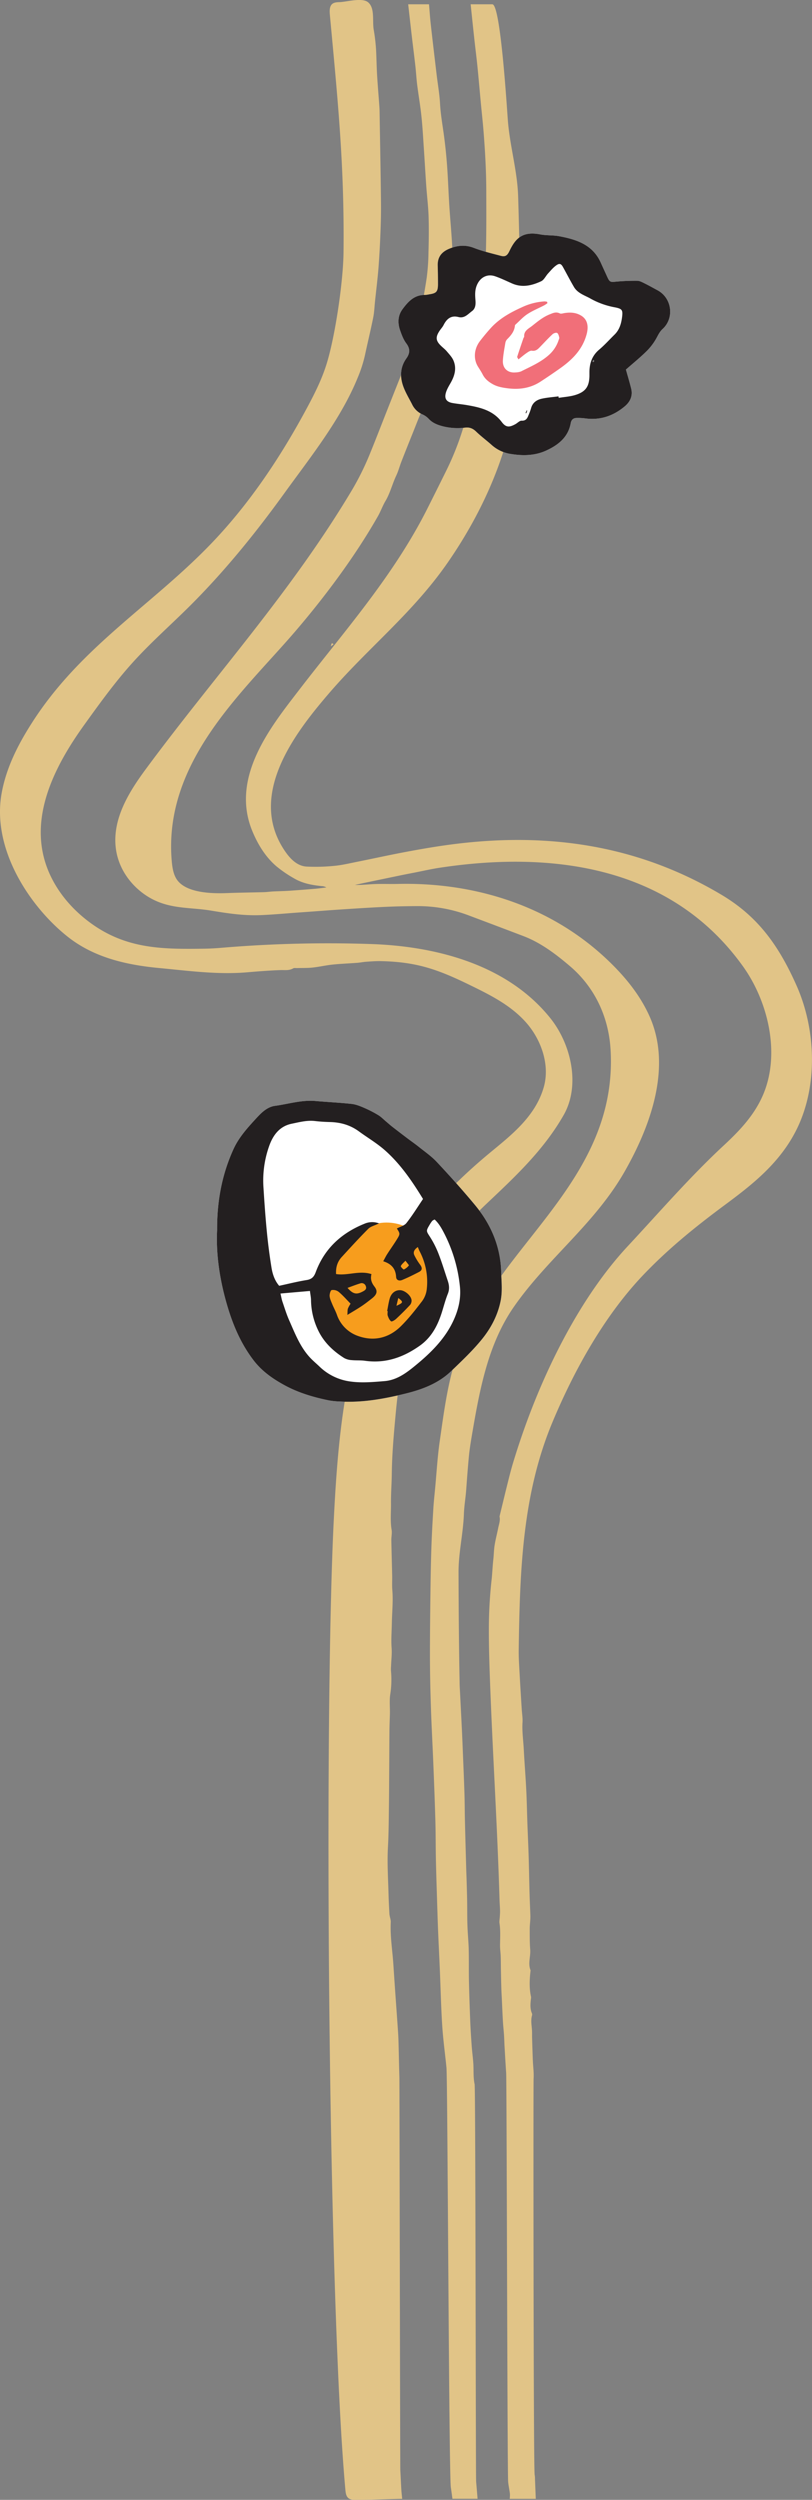 <svg xmlns="http://www.w3.org/2000/svg" viewBox="0 0 755.94 2326.95"><rect x="0" y="0" width="755.94" height="2326.95" fill="#808080" stroke="none"/><defs><style>.cls-1{fill:#e1c487;}.cls-2{fill:#fff;}.cls-3{fill:#231f20;}.cls-4{fill:#f16f79;}.cls-5{fill:#f79d1d;}</style></defs><title>transition-2</title><g id="Layer_2" data-name="Layer 2"><g id="Layer_1-2" data-name="Layer 1"><path class="cls-1" d="M438.17,4h20.2c7.82,0,13.79,101,14.57,109.85,2.08,23.36,8.71,45.76,9.43,68.91,1,32.28,1.64,64.79,1.64,97.09.43,27,.84,54.1-2.3,80.81-7.16,60.69-32.5,116.11-64.7,162.71-32.86,47.53-74.6,79.81-111.17,122.51-31.15,36.38-76.49,94.72-40.12,147,5.13,7.36,11.45,13.29,19.71,13.76a174,174,0,0,0,25.72-.66c7-.64,14-2.32,21-3.72,14.29-2.87,28.54-6,42.85-8.74,13-2.47,26-4.78,39.09-6.64,89.34-12.73,176.07-2.54,257.46,45.94,33.14,19.73,52.81,45.88,70,84.57,18.23,41,19.94,93.57.23,133.59-15.47,31.44-41.41,51.67-66.63,70.37-26.85,19.91-52.44,40.42-76.28,65.42-35.41,37.16-63.67,87-84.67,137.33-28,67.14-30.24,138.5-31.29,211.44-.11,7.24.4,14.5.79,21.74.59,11.14,1.31,22.28,2,33.42.25,4.19,1,8.42.74,12.57-.52,8.48.75,16.78,1.18,25.16.64,12.45,1.67,24.88,2.29,37.33.54,10.64.71,21.3,1.09,32,.36,10,.85,20,1.15,30.09.35,11.64.53,23.3.85,34.94.19,6.8.53,13.59.76,20.39,0,1.45,0,2.91-.13,4.37-.15,2.57-.49,5.14-.48,7.72,0,6.48-.05,13,.45,19.44s-2.25,12.81.27,19.12a2.25,2.25,0,0,1,0,1c-.92,8-1.27,16.08.53,24a6.21,6.21,0,0,1-.14,1.9c-.52,4.51-.86,9,.9,13.27a3.16,3.16,0,0,1,.17,1.89c-1.37,4.65-.35,9.29-.07,13.94.16,2.58,0,5.19.12,7.78.2,6.76.4,13.51.67,20.27.24,5.66,1.07,11.37.71,17-.27,4.17-.15,365,1,368.87a17.47,17.47,0,0,1,.29,3.86q.38,9.2.74,18.39H474.52a28.83,28.83,0,0,0,.18-4.81c-.44-3.71-1.29-7.35-1.64-11.07-.73-7.85-1.3-372.73-1.84-380.61-.56-8-1-16.09-1.48-24.13-.22-3.81-.29-7.64-.55-11.44-.28-4.18-.77-8.34-1-12.52-.4-6.91-.67-13.82-1-20.73-.16-3.37-.37-6.74-.47-10.11-.17-5.79-.28-11.58-.39-17.37-.08-4.12-.05-8.24-.2-12.36-.12-3.38-.65-6.74-.62-10.11.08-6.86.53-13.7-.5-20.53-.27-1.84.17-3.84.27-5.77s.29-3.84.24-5.76c-.09-3.7-.39-7.39-.5-11.09-2-67.87-6.43-136.32-8.91-204.52-.54-15-1-30.06-1-45.08a420.36,420.36,0,0,1,2.49-46.91c.73-6.32.92-12.81,1.64-19.2.51-4.49.52-9.07,1.23-13.5.85-5.38,2.26-10.63,3.32-16,.71-3.54,2.11-7,1.26-10.82,2.37-9.77,4.7-19.55,7.13-29.29,1.74-7,3.45-13.93,5.51-20.76q4-13.21,8.5-26.2c22-63.55,55.55-129.52,98.29-175.38,30-32.23,57.73-64.39,89.4-93.81,14.44-13.42,28.74-28.24,36.89-47.92,15.81-38.19,4.1-86.25-19-118.57C622.3,802.48,507,792.84,409.06,807.77c-7.85,1.2-15.64,3-23.46,4.53-5.17,1-10.34,2-15.5,3.1q-15.64,3.23-31.28,6.51c-2.82.59-5.64,1.2-8.46,1.81,6.22.18,12.35-.57,18.5-.81,7.11-.27,14.24.06,21.36-.11,70.29-1.69,143.42,19.48,198.62,73.88,14.15,13.94,27.23,30,35.89,49.39,21.43,48-.12,104-23.36,144.69-27.79,48.58-71.38,80.43-102.7,125.29-24.25,34.74-32,76.68-39.37,120.08-1.07,6.32-2.1,12.68-2.73,19.09-1,10.42-1.78,20.89-2.54,31.35-.54,7.54-1.87,14.93-2.15,22.55-.68,18.64-5.05,36.1-5,54.55.11,34.49.34,68.18,1,102.48,0,2.9.21,5.8.36,8.69.59,11.79,1.21,23.58,1.78,35.38.33,6.79.6,13.58.87,20.37.52,12.94,1.09,25.88,1.5,38.83.27,8.43.23,16.88.44,25.31.36,15.22.8,30.43,1.22,45.65.08,2.76.22,5.51.3,8.27.19,6.79.42,13.58.53,20.37.14,7.9,0,15.8.3,23.69.23,7.27,1,14.51,1.17,21.77.25,10,0,20,.24,30.06.26,12.3.69,24.6,1.18,36.9.31,7.58.8,15.15,1.34,22.72.38,5.25,1.08,10.47,1.48,15.73.51,6.7-.18,13.48,1.26,20.17.9,4.18,1,365.61,1.41,369.94.48,5.31.9,10.62,1.34,15.93H421.2c-.49-3.49-.91-7-1.47-10.48-1.81-11.2-3-379.51-4.09-390.84-1.28-13-3.1-25.9-3.93-38.92-1.13-17.55-1.51-35.18-2.26-52.77-.51-12.2-1.15-24.4-1.64-36.6-.43-11-.75-22-1.09-33s-.7-22-.92-33c-.23-11.8-.15-23.62-.48-35.42-.51-17.83-1.2-35.65-1.92-53.47-.7-17.66-1.69-35.3-2.26-53-.52-15.72-.85-31.46-.88-47.19,0-20.44.24-40.87.5-61.3.17-13.31.41-26.61.87-39.91.41-12,1.08-23.94,1.8-35.9.37-6.26,1.08-12.49,1.66-18.74,1.38-14.63,2.2-29.39,4.29-43.87,4.17-28.89,8-60.24,18.64-86.69,11-27.36,26.85-51.5,43.65-74,44.26-59.24,101.73-115.28,96.78-203.34-1.81-32.3-15.81-59.32-37.66-78-13.54-11.57-27.47-22-43.4-28.1q-25.29-9.63-50.63-19.14a133.75,133.75,0,0,0-47.92-8.81c-9.93.05-19.87.23-29.79.68-13.25.6-26.5,1.45-39.74,2.32-13.68.89-27.35,2-41,2.93-11.52.83-23,1.9-34.58,2.42-16.42.75-31.26-1.51-47.19-4.16-17.93-3-35.25-1.44-52.54-9.59s-33.1-25.58-36.1-47.87c-3.74-27.87,12.45-53.4,28-74.48C200.31,628.5,271.26,551,328.05,455.54a254.16,254.16,0,0,0,16.59-33.81c5.22-12.77,10.18-25.69,15.25-38.55,6.86-17.38,13.8-34.72,20.57-52.15a191.88,191.88,0,0,0,9.59-32.47c2.6-13.24,5.19-26.49,7.18-39.87a199,199,0,0,0,1.68-24.22c.3-11,.44-22.08.09-33.09-.31-9.38-1.49-18.7-2.15-28.07-.82-11.63-1.47-23.28-2.25-34.91-.66-9.85-1.17-19.73-2.2-29.52-1-10-2.74-19.81-4-29.74-.74-5.93-1.05-11.93-1.72-17.87-1.09-9.63-2.33-19.24-3.46-28.87C382.14,23,381.08,13.48,380,4h19.39c.58,6.58,1,13.18,1.76,19.74,1.7,15.24,3.53,30.46,5.33,45.69,1.07,9,2.67,17.9,3.17,26.91.56,10.39,2.42,20.45,3.77,30.65q1.81,13.65,2.81,27.46c.88,12.26,1.28,24.58,2.06,36.86.89,14.05,2.3,28.07,2.9,42.14a258,258,0,0,1-1.32,42.69c-.9,7.31-1.77,14.62-2.77,21.9-.6,4.31-1.36,8.59-2.2,12.85-1.4,7.07-2.78,14.17-4.44,21.16-1.07,4.46-2.57,8.77-4,13.09-1.35,4.06-3,8-4.28,12.05C400,364.11,398,371,394.89,377.54c-4,8.38-7.29,17.26-10.81,26s-7,17.46-10.42,26.24c-1.65,4.24-2.81,8.8-4.73,12.84-3.66,7.71-5.7,16.37-10.05,23.69-2.64,4.44-4.44,9.59-7,14.11-21.49,37.83-50.19,76.1-77.7,108.09-48.37,56.24-122.21,120.7-114.29,213,.52,6,1.49,12.21,4.58,16.94,8.68,13.29,34.43,13.35,47,12.86,11.4-.45,22.81-.54,34.21-.86,2.82-.08,5.62-.51,8.44-.65,5.08-.26,10.18-.32,15.26-.66,8-.53,16-1.17,24.05-1.85,3.47-.29,6.93-.82,10.4-1.23a9.21,9.21,0,0,0-4.42-1.24c-8.8-.92-17.54-2.44-25.54-7.14a113.87,113.87,0,0,1-16.32-11.11c-10-8.48-17.17-19.85-22.49-32.59-21.17-50.62,17.58-98.11,43.41-131.75,41.79-54.42,87.92-106,119.73-169.47q8.55-17,17-34.11a262.61,262.61,0,0,0,19-50.85c4.55-17.28,8.87-34.66,11.51-52.55,1-6.69,2.13-13.38,2.66-20.13.91-11.61,1.48-23.25,2-34.9.79-16.35,1.69-32.7,2.07-49.07.4-17,.31-34.08.27-51.13q0-14.1-.66-28.19c-.44-9.87-1.12-19.72-1.89-29.56-.7-8.87-1.7-17.71-2.53-26.57-1.08-11.43-2.05-22.88-3.2-34.3-.9-8.84-2.06-17.64-3-26.47C440.29,24.6,439.25,14.31,438.17,4Z"/><path class="cls-1" d="M345.09,5.08c3.36,6,1.61,15.57,2.84,22.68a166.91,166.91,0,0,1,2.3,21.12c.32,7.1.42,14.21.85,21.3.57,9.43,1.37,18.84,2.05,28.25.14,1.88.22,3.77.25,5.66.45,28.07,1,56.15,1.3,84.23.11,9.23-.11,18.49-.47,27.72-.42,11-1,22-1.82,32.92-.83,10.47-2.14,20.89-3.24,31.34-.54,5.12-.71,10.34-1.72,15.35-2.34,11.67-5.17,23.21-7.64,34.85a123.14,123.14,0,0,1-6.72,20.91c-15.8,39-44.3,74.38-68.45,107.85C237.37,497,208.07,533,175.58,565.2c-17.45,17.28-35.79,33.45-52.33,51.81-15.88,17.62-30,37.12-44,56.58C50.32,713.6,22.53,766.16,47.9,817c8.58,17.19,21.59,31.3,36.3,42.07,33.62,24.61,67.72,24.52,106,24,5.36-.08,10.72-.38,16.06-.84a1183.16,1183.16,0,0,1,138.43-3.51c58.25,1.82,126.34,17.71,167.48,68.81,19.58,24.31,28.33,62.69,12.63,90.31-18.77,33-45.81,58-72.23,83-7.92,7.49-15.39,15.57-23,23.44a29.22,29.22,0,0,0-1.77,2.74c-1.3,1.7-2.69,3.3-4,5a42,42,0,0,0-3.33,4.4c-4.34,7.23-8.81,14.37-12.81,21.82-3.13,5.81-5.67,12-8.43,18.06-3,6.59-6.16,13.1-8.83,19.85-2.49,6.32-4.47,12.89-6.61,19.38-1.76,5.3-3.43,10.64-5.14,16-3.45,10.72-4.91,22-6.55,33.11q-2.14,14.61-3.54,29.36c-1.8,19.33-3.6,38.67-3.82,58.13-.1,9.08-.84,18.16-.74,27.23.09,8.21-.79,16.44.58,24.66.52,3.09-.31,6.43-.25,9.65.19,11,.53,22,.77,32.94.09,4.51-.23,9,.14,13.52.85,10.36-.27,20.66-.45,31-.13,7.62-.76,15.29-.21,22.85.41,5.75-.34,11.29-.51,16.93a33.67,33.67,0,0,0-.09,4.37,88.08,88.08,0,0,1-.72,22.23c-.8,5.53-.17,11.32-.26,17-.09,5-.36,10-.42,15.07-.12,11.13-.15,22.27-.22,33.4-.09,13.61-.11,27.21-.31,40.81-.16,11.8-.22,23.63-.88,35.4-.83,15,.18,29.82.57,44.72.16,6,.48,11.94.81,17.91a29.27,29.27,0,0,0,.75,3.75,14.66,14.66,0,0,1,.5,3.32c-.69,13.32,1.53,26.42,2.41,39.63q.75,11.37,1.53,22.76c.94,13.41,1.93,26.82,2.84,40.23.27,4,.4,8.1.5,12.15.27,10.2.44,20.4.75,30.6.09,2.73.68,362.44.85,365.18.36,5.81.56,11.65.91,17.47.18,3,.55,6.09.84,9.13,0-.26-40.56,1.29-44.44,1-2.25-.19-4.7-.48-6.32-2.37s-1.92-4.76-2.16-7.42c-16.36-181.57-19.94-721.81-10.69-904.11,3.95-77.91,11.21-159.17,46.62-224.5,24.78-45.72,60.29-83.6,97.24-114.42,19.77-16.48,43.33-33.94,51.48-62,6.19-21.33-2.67-45.24-16.89-61s-33-25.1-51.37-34.08c-30.46-14.91-50-21.77-83.29-22.49-4.55-.1-9.11.26-13.66.58-2.84.19-5.65.81-8.49,1-7.61.59-15.25.85-22.85,1.64-6.23.65-12.39,2.11-18.62,2.77-4.86.52-9.77.34-14.66.49-1.15,0-2.5-.27-3.43.28-3.69,2.15-7.58,1.48-11.45,1.58-5,.14-10,.45-15,.78-5.46.37-10.93.82-16.39,1.29-27.56,2.33-54.47-1.41-82.12-4-29.36-2.8-59.52-9.35-84.14-28.52C28.78,845.2-8.23,791,1.61,737.91,6,714.1,17,692.83,29.33,673.47c44.93-70.75,110.61-109,165.86-166,35.9-37,65.58-81,91.22-128.93,6.9-12.9,13.51-26.17,17.89-40.58,7.83-25.74,15.21-75.57,15.51-103,.89-80.95-5.23-140.35-12.68-220.8-.32-3.42-.51-7.36,1.49-9.81C310.32,2.33,313,2.11,315.4,2c6.66,0,21.3-4.55,27.13,0A9.92,9.92,0,0,1,345.09,5.08Z"/><path class="cls-1" d="M417.9,1117.28c-.25.6-.5,1.2-.76,1.8-1-.78-1.53-1.7-.34-2.8C416.9,1116.19,417.53,1116.92,417.9,1117.28Z"/><path class="cls-1" d="M309.73,600.39,308,601.65c.78-3.39.78-3.39,2.52-2Z"/><path class="cls-2" d="M582.71,344c1.7,6.12,3.43,11.83,4.87,17.62,1.68,6.72-.79,12.23-5.86,16.53-10.68,9-22.91,13.21-37,11.29a51.46,51.46,0,0,0-8-.39c-3.09.05-4.86,1.79-5.4,4.84-2.37,13.24-11.82,20.47-22.95,25.56-10.35,4.73-21.55,4.95-32.68,3.13a34.29,34.29,0,0,1-17.87-8.3c-4.78-4.29-10-8.13-14.6-12.58-3-2.88-6.06-4.14-10.14-3.66a55.76,55.76,0,0,1-21.77-1.48c-4.55-1.26-8.74-3-12.09-6.57a17.75,17.75,0,0,0-5.88-4.21,19.27,19.27,0,0,1-9.77-9.55c-2.71-5.3-5.85-10.45-7.93-16-3.43-9.16-3.26-18.29,2.71-26.65,3.36-4.69,3.62-9-.11-13.94-2.61-3.46-4.22-7.81-5.7-12-2.41-6.82-2.23-13.78,2.13-19.74,5.14-7,11-13.5,20.88-13.35a24.55,24.55,0,0,0,4-.56c6.75-1,8.14-2.48,8.2-9.4,0-5.76-.08-11.53-.25-17.29-.23-7.86,3.44-12.73,10.68-15.74,7.74-3.21,15.05-3.91,23.12-.77s16.49,5.09,24.82,7.32c4.29,1.15,6.13-.17,8.19-4.5,5.41-11.32,11.83-18.64,28.53-15.43,5.81,1.12,11.93.63,17.76,1.71,16.07,3,31.13,7.86,38.64,24.49,2,4.44,4.06,8.87,6.07,13.31,2.24,4.92,2.91,5,8.09,4.5a193.34,193.34,0,0,1,19.84-.82c2.23,0,4.56,1.28,6.67,2.32,4.17,2.06,8.22,4.35,12.32,6.56,13.31,7.21,15.76,25.8,4.61,36-2.35,2.16-3.67,4.68-5.15,7.45a53.76,53.76,0,0,1-9.29,12.74C596.3,332.53,589.55,338,582.71,344Zm-30.41-9c-.24.58-.48,1.14-.72,1.7.34.09.83.37,1,.24a1.62,1.62,0,0,0,.58-1.09C553.18,335.63,552.69,335.37,552.3,335Z"/><path class="cls-3" d="M582.71,344c1.7,6.12,3.43,11.83,4.87,17.62,1.68,6.72-.79,12.23-5.86,16.53-10.68,9-22.91,13.21-37,11.29a51.46,51.46,0,0,0-8-.39c-3.09.05-4.86,1.79-5.4,4.84-2.37,13.24-11.82,20.47-22.95,25.56-10.35,4.73-21.55,4.95-32.68,3.13a34.29,34.29,0,0,1-17.87-8.3c-4.78-4.29-10-8.13-14.6-12.58-3-2.88-6.06-4.14-10.14-3.66a55.76,55.76,0,0,1-21.77-1.48c-4.55-1.26-8.74-3-12.09-6.57a17.75,17.75,0,0,0-5.88-4.21,19.27,19.27,0,0,1-9.77-9.55c-2.71-5.3-5.85-10.45-7.93-16-3.43-9.16-3.26-18.29,2.71-26.65,3.36-4.69,3.62-9-.11-13.94-2.61-3.46-4.22-7.81-5.7-12-2.41-6.82-2.23-13.78,2.13-19.74,5.14-7,11-13.5,20.88-13.35a24.55,24.55,0,0,0,4-.56c6.75-1,8.14-2.48,8.2-9.4,0-5.76-.08-11.53-.25-17.29-.23-7.86,3.44-12.73,10.68-15.74,7.74-3.21,15.05-3.91,23.12-.77s16.49,5.09,24.82,7.32c4.29,1.15,6.13-.17,8.19-4.5,5.41-11.32,11.83-18.64,28.53-15.43,5.81,1.12,11.93.63,17.76,1.71,16.07,3,31.13,7.86,38.64,24.49,2,4.44,4.06,8.87,6.07,13.31,2.24,4.92,2.91,5,8.09,4.5a193.34,193.34,0,0,1,19.84-.82c2.23,0,4.56,1.28,6.67,2.32,4.17,2.06,8.22,4.35,12.32,6.56,13.31,7.21,15.76,25.8,4.61,36-2.35,2.16-3.67,4.68-5.15,7.45a53.76,53.76,0,0,1-9.29,12.74C596.3,332.53,589.55,338,582.71,344Zm-62.78,25,.21,1.34c5.21-.86,10.6-1.16,15.6-2.71,9.52-3,12.77-7.85,13-17.66,0-1.33,0-2.66,0-4,.13-8.13,2.59-15.06,9.09-20.54,5.07-4.28,9.52-9.28,14.27-13.94s6.34-10.58,7.09-16.83-.34-7.23-6.38-8.51a73.14,73.14,0,0,1-24.09-8.78c-5.28-2.73-11.18-4.77-14.41-10.27-3.55-6.05-6.76-12.3-10.16-18.44-1.79-3.24-3.29-3.85-6.38-1.59-2.8,2-5.1,4.82-7.47,7.4s-3.81,6.09-6.53,7.35c-8.56,4-17.58,6.16-26.93,2.09-5.28-2.31-10.48-4.87-15.91-6.74-7.42-2.55-14,1.08-17,8.35-1.9,4.54-1.68,9.08-1.31,13.73.32,3.89.15,7.89-3.19,10.34-3.73,2.74-7,7-12.68,5.51-6.8-1.75-10.86,1.68-13.76,7.41-1,2-2.57,3.61-3.79,5.46-3.89,5.86-3.54,9.26,1.43,14,1.75,1.7,3.73,3.2,5.3,5.05,2.25,2.68,4.83,5.34,6.19,8.47,3.15,7.28,1.22,14.23-2.56,20.87-1.74,3.06-3.65,6.18-4.54,9.52-1.42,5.38.79,8.32,6.35,9.29,4.58.8,9.24,1.18,13.82,2,12.14,2.11,23.82,4.91,31.93,15.67,3.9,5.16,7,5.12,12.78,1.93,1.93-1.08,3.86-3.25,5.7-3.17,4.19.18,5.34-2.36,6.51-5.31A57,57,0,0,0,494.4,380c1.36-5.14,5.14-7.78,9.82-8.85C509.36,370,514.68,369.65,519.93,368.94ZM552.3,335c-.24.58-.48,1.14-.72,1.7.34.09.83.37,1,.24a1.62,1.62,0,0,0,.58-1.09C553.18,335.63,552.69,335.37,552.3,335Z"/><path class="cls-4" d="M509.64,282.22a32.25,32.25,0,0,1-3,2c-5.21,2.7-10.72,4.92-15.6,8.12-4.07,2.66-7.41,6.43-11.06,9.73a1.69,1.69,0,0,0-.59.92c-.46,5.35-3.59,9.15-7.2,12.74a6.64,6.64,0,0,0-1.72,3.43c-.91,5.48-2,11-2.31,16.49-.36,7.37,4.73,11.76,12,11a14.6,14.6,0,0,0,4.9-.92c9.24-4.68,18.9-8.73,26.61-15.94a31.3,31.3,0,0,0,8.32-13c.3-.87.85-1.86.65-2.64-.38-1.53-.84-3.6-2-4.22-1-.53-3.26.25-4.26,1.19-3.89,3.64-7.51,7.57-11.22,11.4-2.19,2.26-4.16,4.57-8,3.94-1.49-.24-3.42,1.12-4.88,2.12-2.53,1.74-4.86,3.77-7.62,5.95-.62-1.25-1.31-2-1.16-2.45,1.85-5.78,3.82-11.52,5.77-17.26.18-.52.75-1,.72-1.48-.36-5.52,4-7.3,7.46-10.05,5.1-4.05,10.06-8.18,16.2-10.64,3.14-1.26,6-2.69,9.54-.91,1.1.55,2.85-.08,4.28-.31,5.47-.88,10.77-.57,15.61,2.39,5.73,3.51,7.07,9.62,5.1,17.12-3.74,14.23-13.24,23.77-24.68,31.87q-9.06,6.42-18.37,12.48c-9.47,6.16-19.92,7.58-31,6.1-4.63-.61-9.13-1.42-13.28-3.72-4-2.21-7.36-4.91-9.49-9.07-1.26-2.46-2.79-4.8-4.27-7.14-4.51-7.14-3.93-16.58,1.75-24q4.73-6.17,9.92-11.94c8.11-9,18.44-14.7,29.36-19.62a57.22,57.22,0,0,1,20.82-5.35,11.66,11.66,0,0,1,2.44.38C509.46,281.38,509.55,281.8,509.64,282.22Z"/><path class="cls-3" d="M490.86,382.18c-.31.84-.61,1.69-.91,2.53l-.7-.27L490.3,382Z"/><path class="cls-2" d="M202.12,1145.15c-.17-27.15,4.54-52,15.27-75.54,5.14-11.26,13.47-20.28,21.79-29.32,4.81-5.21,10-10,16.88-10.93,12.54-1.71,24.83-5.67,37.74-4.5,11.21,1,22.46,1.49,33.64,2.72,4,.44,8,2.1,11.73,3.71a107.69,107.69,0,0,1,13,6.71c2.63,1.58,4.82,3.9,7.2,5.9,1.86,1.55,3.65,3.19,5.55,4.68q6.62,5.16,13.31,10.21c3.89,3,7.91,5.72,11.71,8.77,5.69,4.56,11.81,8.78,16.75,14.08,12.17,13,24.12,26.33,35.51,40.06,14.93,18,23.74,38.58,24.39,62.36.24,9,1.29,18-.56,27-2.76,13.61-9.16,25.49-17.65,35.9s-18.65,20-28.52,29.49c-11.65,11.17-26.49,16.81-41.67,20.58-20.18,5-40.71,8.79-61.74,7.53a71.79,71.79,0,0,1-10.17-1c-14.68-3-29.07-7.26-42.17-14.57-10.84-6-20.76-13-28.6-23.49-12.83-17.09-20.24-36.17-25.7-56.38C204.08,1187.75,201.09,1166,202.12,1145.15Z"/><path class="cls-5" d="M333.51,1147.46c-9,7.39-15.22,17.57-20,28.15-5.17,11.4-8.86,23.74-8.3,36.24s5.86,25.17,15.89,32.64c12.73,9.47,30.61,9,45.53,3.59,12.81-4.61,24.82-12.94,31.06-25,3.64-7.06,5.16-15,5.88-23,1.22-13.35.2-27.31-5.94-39.23C385.38,1137.12,354,1130.53,333.51,1147.46Z"/><path class="cls-3" d="M202.12,1145.15c-.17-27.15,4.54-52,15.27-75.54,5.14-11.26,13.47-20.28,21.79-29.32,4.81-5.21,10-10,16.88-10.93,12.54-1.71,24.83-5.67,37.74-4.5,11.21,1,22.46,1.49,33.64,2.72,4,.44,8,2.1,11.73,3.71a107.69,107.69,0,0,1,13,6.71c2.63,1.58,4.82,3.9,7.2,5.9,1.86,1.55,3.65,3.19,5.55,4.68q6.62,5.16,13.31,10.21c3.89,3,7.91,5.72,11.71,8.77,5.69,4.56,11.81,8.78,16.75,14.08,12.17,13,24.12,26.33,35.51,40.06,14.93,18,23.74,38.58,24.39,62.36.24,9,1.29,18-.56,27-2.76,13.61-9.16,25.49-17.65,35.9s-18.65,20-28.52,29.49c-11.65,11.17-26.49,16.81-41.67,20.58-20.18,5-40.71,8.79-61.74,7.53a71.79,71.79,0,0,1-10.17-1c-14.68-3-29.07-7.26-42.17-14.57-10.84-6-20.76-13-28.6-23.49-12.83-17.09-20.24-36.17-25.7-56.38C204.08,1187.75,201.09,1166,202.12,1145.15Zm191.69-29.09c-10.22-16.73-21-32.51-35.4-45.27-7.46-6.62-16.22-11.76-24.31-17.68s-17-8.41-26.81-8.67c-4.65-.12-9.31-.38-13.92-.93-7.47-.89-14.51,1-21.72,2.48-11.64,2.35-17.56,11-21,20.59a96,96,0,0,0-5.36,39c.86,13.65,1.81,27.29,3.14,40.9q1.63,16.79,4.33,33.48c1,6.23,3.09,12.25,7.15,16.91,8.8-1.89,17.05-4,25.44-5.34,4.78-.75,6.89-2.83,8.58-7.37,8.14-22,24-36.45,45.45-45.1a18,18,0,0,1,13.51-.28c-4.16,2-7.8,2.8-10,5-8.47,8.46-16.53,17.33-24.63,26.15-4,4.31-5.76,9.5-5.39,16,10.85,1.72,21.75-3.62,32.95.07-1.16,4.5,0,8,2.74,11.53,3.35,4.35,2.37,7.45-2.4,11.18-3.07,2.41-6.15,4.83-9.39,7-3.94,2.63-8,5-13.39,8.27.24-3.06.05-4.67.54-6a27.27,27.27,0,0,1,2.46-4.46c-3.93-4-7.26-7.85-11.13-11.06a8.51,8.51,0,0,0-6.5-1.61c-1,.23-2,3.64-1.89,5.52.2,2.53,1.39,5,2.38,7.43,1.37,3.37,3.17,6.57,4.4,10A31.82,31.82,0,0,0,331.8,1243c15.09,6,29.67,3.08,41.39-8.48,7.27-7.18,13.64-15.35,19.87-23.5a23,23,0,0,0,4.22-10.81,60.81,60.81,0,0,0-6.6-35.43c-.66-1.29-1.15-2.68-1.72-4-4.38,3.1-4.18,5.65-3.1,7.9a56.83,56.83,0,0,0,5.29,8.61c2,2.71,2.18,5-1,6.67-5.18,2.67-10.41,5.3-15.8,7.51-2.37,1-5.39.46-5.58-2.83-.42-7.49-4.19-12.18-12-14.6,1.44-2.62,2.46-4.75,3.73-6.72,2.77-4.32,5.76-8.51,8.49-12.86,3.7-5.9,3.63-6,.47-10.92,3-1.66,7-2.62,8.92-5.11C383.86,1131.48,388.46,1124,393.81,1116.06Zm-132.69,88c.72,3.07,1.09,5.44,1.85,7.67,2,5.79,3.76,11.67,6.24,17.25,5.43,12.25,10.22,24.92,19.62,34.93,2.83,3,6.07,5.67,9.05,8.56a50.74,50.74,0,0,0,28.7,13.53c10.27,1.41,21,.44,31.42-.42s18.78-6.48,26.7-12.88c15.72-12.69,30.16-26.52,38.33-45.47,4.1-9.51,6.27-19.57,5.09-30.07a138.73,138.73,0,0,0-14.18-48.31c-2.52-4.92-5.13-9.83-9.29-13.69a8.44,8.44,0,0,0-2.21,1.24A28.2,28.2,0,0,0,400,1140c-3.57,6-3.22,5.8.47,11.58a88.85,88.85,0,0,1,7.85,15.62c3.18,8.18,5.7,16.61,8.51,24.94,1.36,4,1.81,7.9.11,12.12-2.09,5.2-3.54,10.66-5.18,16-3.91,12.81-9.6,24.34-21,32.4-15.35,10.86-31.91,16.71-51,14-4.06-.57-8.25-.2-12.34-.61a16.53,16.53,0,0,1-6.94-1.89c-9.41-5.93-17.5-13.28-22.94-23.18a66.78,66.78,0,0,1-8-31c-.07-2.56-.63-5.11-1-8.31Zm62.42-5.23c5.16,5.87,8.42,6.39,14.18,3.35,2.08-1.09,3.9-2.27,2.83-5a4,4,0,0,0-5.34-2.5C331.57,1195.78,328,1197.19,323.54,1198.81Zm53.92-25.3c-2,2.13-3.65,3.36-4.3,5-.25.63,2.37,3.34,2.84,3.14a12.14,12.14,0,0,0,4.62-3.74C380.88,1177.58,379,1175.63,377.46,1173.51Z"/><path class="cls-3" d="M360.42,1220.31c.77-3.82,1.31-7.7,2.35-11.44,1.48-5.32,5.44-8.24,10.06-7.9,4.23.31,9.82,5,10.31,9.22a6.29,6.29,0,0,1-1.41,4.52c-4.14,4.47-8.48,8.76-12.93,12.92-1.28,1.2-4,2.82-4.65,2.33-1.53-1.08-2.47-3.27-3.15-5.19-.47-1.3-.09-2.91-.09-4.37Zm10.37-12.1-1.7,7.27C375.56,1212.59,375.68,1212,370.79,1208.21Z"/></g></g></svg>